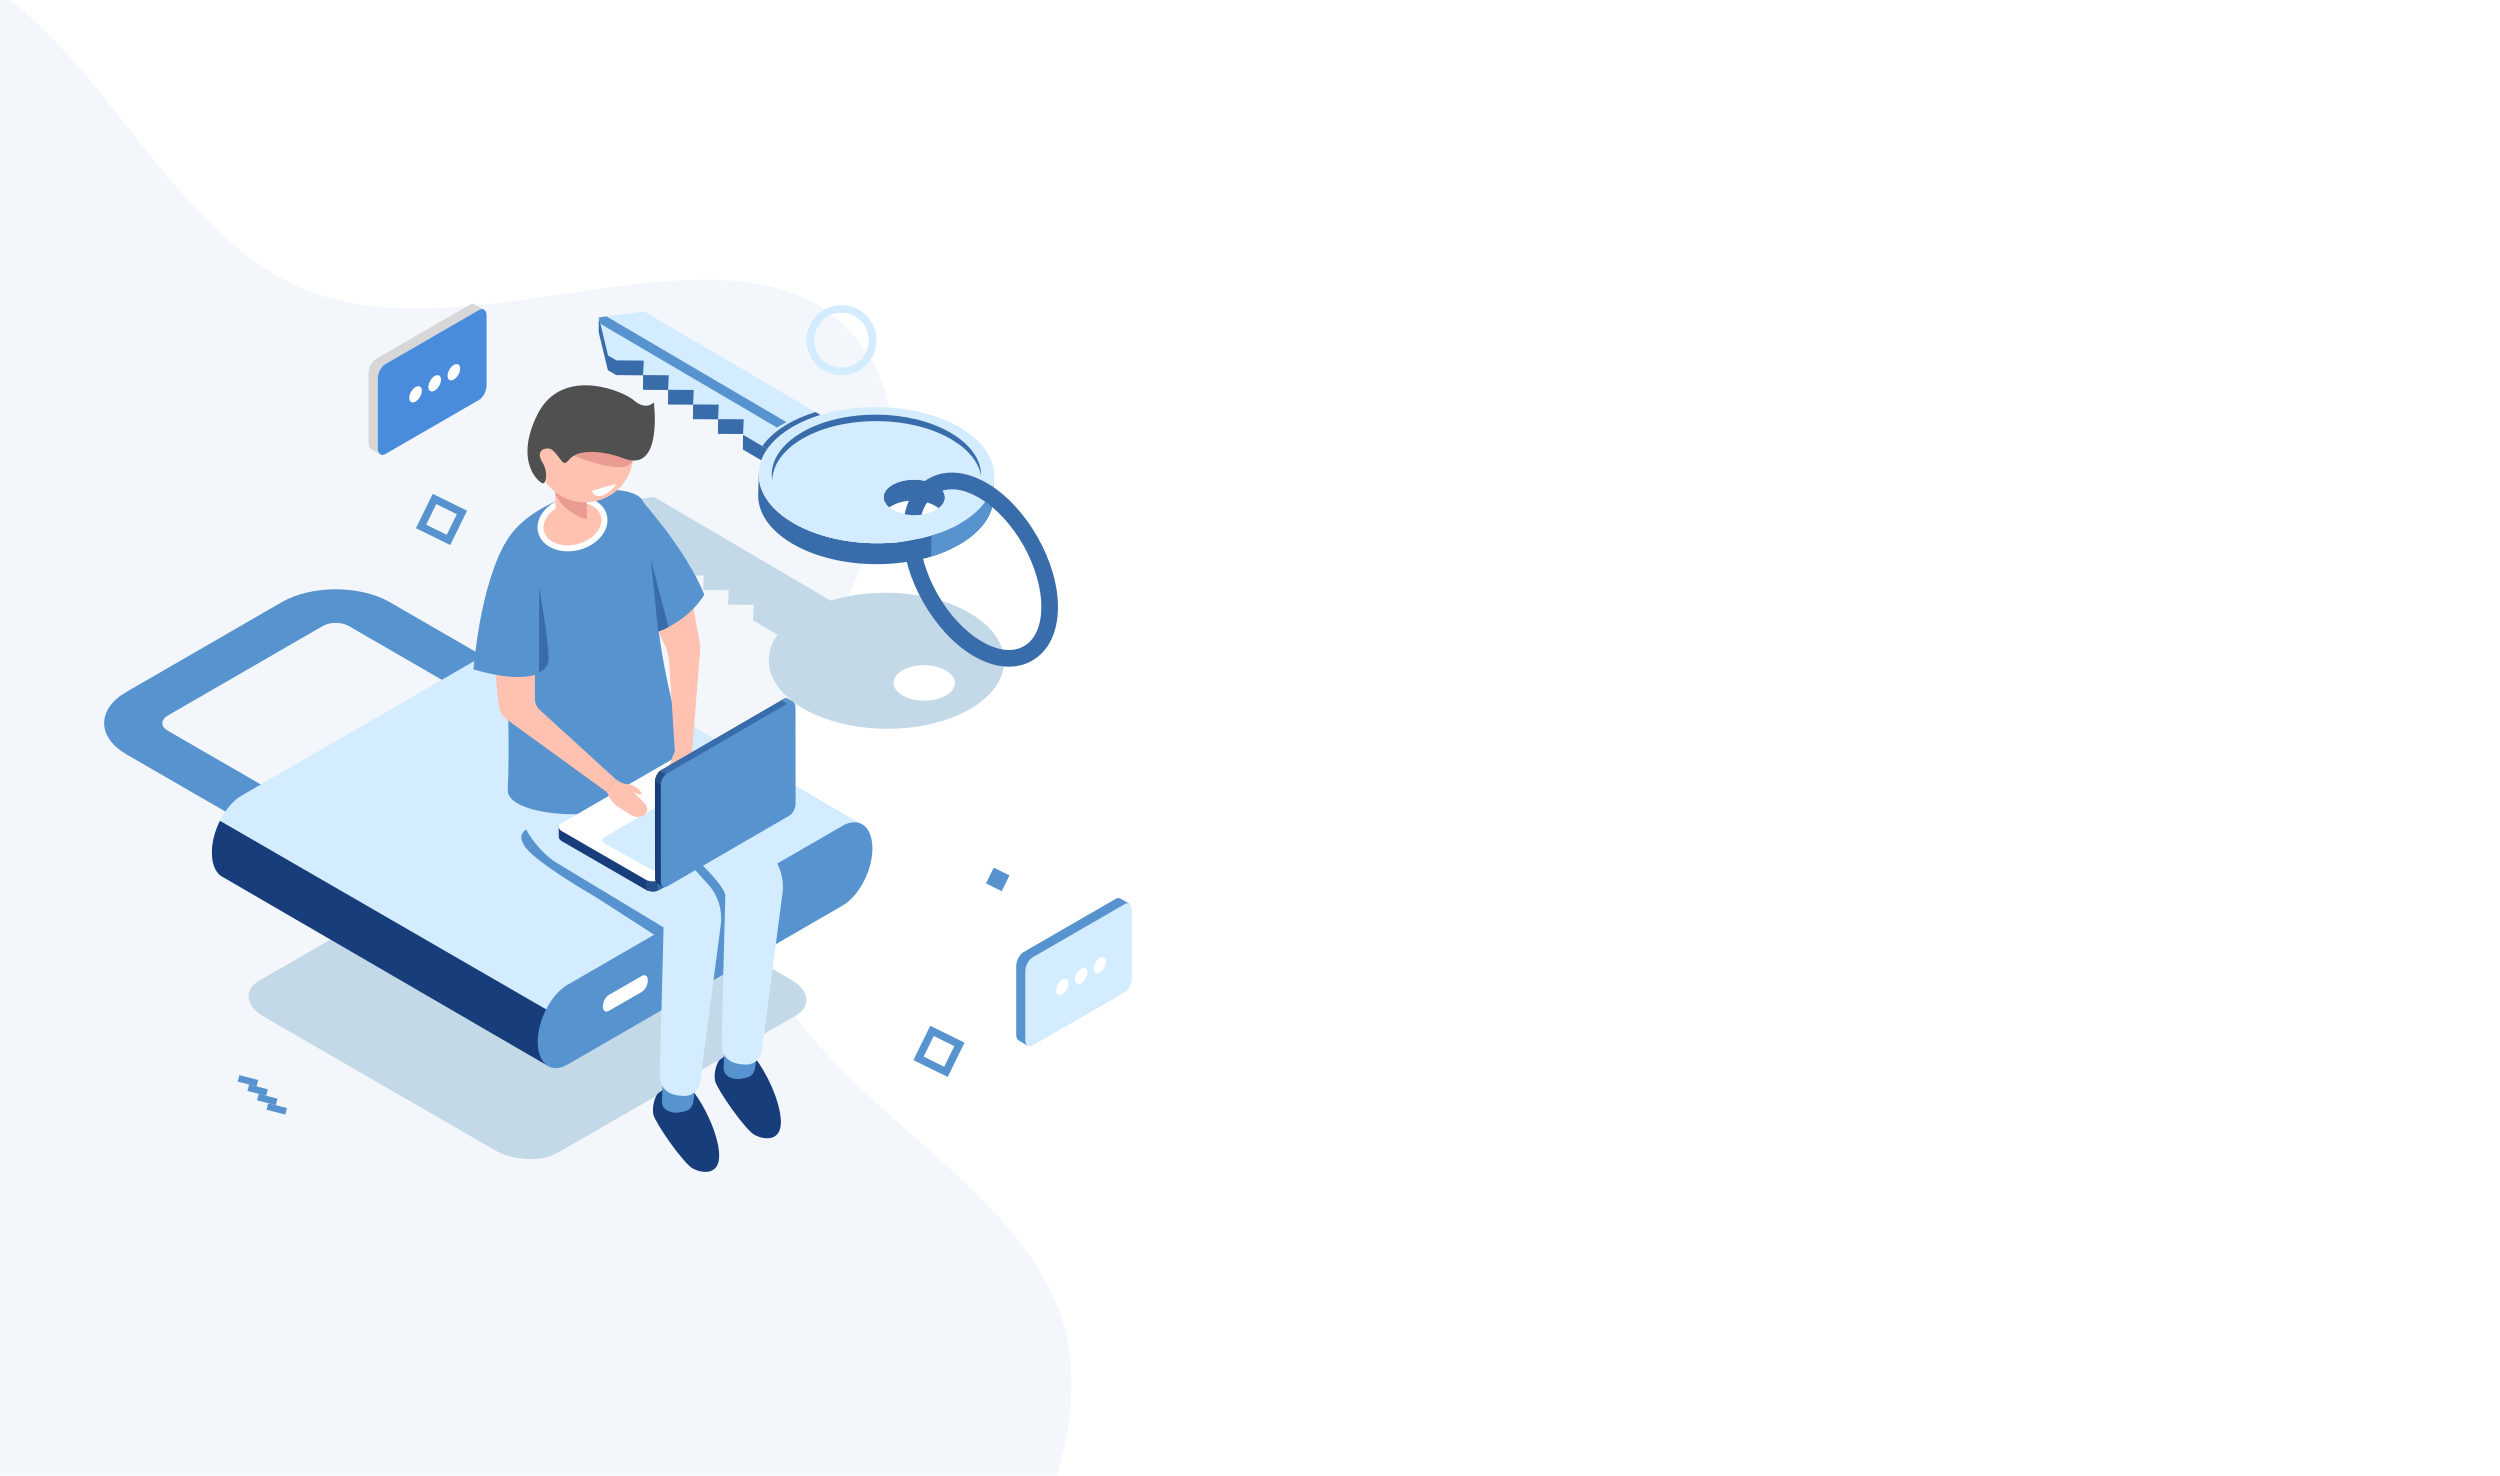 <svg width="1440" height="850" viewBox="0 0 1440 850" fill="none" xmlns="http://www.w3.org/2000/svg">
<g clip-path="url(#clip0_988_1460)">
<rect width="1440" height="850" fill="white"/>
<g filter="url(#filter0_i_988_1460)">
<path fill-rule="evenodd" clip-rule="evenodd" d="M-295.433 158.714C-225.743 85.563 -160.753 -27.129 -59.727 -25.735C42.861 -24.318 81.568 126.968 176.771 165.233C277.658 205.783 434.525 109.224 497.177 198.103C562.879 291.309 411.027 418.173 433.833 529.904C454.97 633.462 609.583 678.567 616.767 784.014C623.503 882.871 536.913 965.688 468.4 1037.25C403.388 1105.16 322.013 1156.46 232.549 1185.33C148.904 1212.33 59.897 1188.52 -27.558 1197.31C-122.196 1206.82 -222.768 1285.24 -306.153 1239.46C-391.833 1192.42 -368.032 1053.75 -428.678 977.084C-486.879 903.513 -600.988 887.864 -648.35 806.889C-697.866 722.234 -739.337 608.175 -695.868 520.275C-649.117 425.736 -505.787 430.993 -427.512 360.317C-367.128 305.796 -351.55 217.618 -295.433 158.714Z" fill="#F3F7FC"/>
</g>
<g clip-path="url(#clip1_988_1460)">
<path d="M136.93 623.016L137.887 619.279L148.715 622.058L147.758 625.796L136.93 623.016Z" fill="#5793CE"/>
<path d="M142.516 628.394L143.473 624.657L154.301 627.434L153.345 631.172L142.516 628.394Z" fill="#5793CE"/>
<path d="M148.058 633.785L149.014 630.047L159.842 632.824L158.886 636.562L148.058 633.785Z" fill="#5793CE"/>
<path d="M153.496 639.211L154.453 635.473L165.281 638.253L164.324 641.99L153.496 639.211Z" fill="#5793CE"/>
<path d="M376.711 286.223L478.401 345.956C504.187 338.037 537.034 340.482 558.704 353.208C585.074 368.702 584.893 393.508 558.32 408.638C552.348 412.031 545.569 414.657 538.325 416.496C533.2 417.788 527.874 418.718 522.426 419.243C501.281 421.303 478.704 417.526 462.441 407.971C442.729 396.396 437.866 379.61 447.753 365.55L433.73 357.308L434.134 348.4L419.364 348.299L419.728 339.956L404.958 339.855L405.322 331.513L390.552 331.412L390.915 323.069L376.146 322.968L376.509 314.625L360.752 314.524L355.95 311.696L350.643 289.758L376.731 286.264L376.711 286.223ZM519.803 400.497C526.663 404.537 537.841 404.598 544.762 400.679C551.682 396.74 551.723 390.276 544.862 386.256C538.002 382.216 526.825 382.135 519.904 386.074C512.984 390.013 512.943 396.477 519.803 400.497Z" fill="#C4D9E8"/>
<path d="M321.085 664.051L458.224 585.108C467.465 579.775 466.295 570.443 455.642 564.282L322.537 487.338C311.884 481.177 295.743 480.511 286.522 485.844L149.382 564.787C140.141 570.12 141.311 579.452 151.965 585.613L285.069 662.557C295.723 668.718 311.864 669.384 321.085 664.051Z" fill="#C4D9E8"/>
<path d="M160.298 485.076L184.005 471.38L96.6 420.859C92.464 418.475 92.464 414.597 96.6 412.193L185.902 360.581C190.038 358.197 196.757 358.197 200.873 360.581L288.277 411.102L311.985 397.406L224.58 346.885C207.39 336.947 179.385 336.947 162.194 346.885L72.893 398.497C55.682 408.436 55.682 424.616 72.893 434.555L160.298 485.076Z" fill="#5793CE"/>
<path d="M122.043 491.116C122.043 478.43 129.75 463.684 139.253 458.189L297.619 366.641C301.876 364.177 305.77 364.015 308.777 365.692L497.871 475.703L315.011 613.651L128.721 505.398C128.136 505.135 127.591 504.832 127.067 504.448C123.96 502.085 122.023 497.459 122.023 491.116H122.043Z" fill="#D4ECFF"/>
<path d="M315.031 613.651L128.741 505.398C128.156 505.135 127.611 504.832 127.087 504.448C123.98 502.085 122.043 497.459 122.043 491.116C122.043 484.773 123.818 478.551 126.683 472.774L339.042 595.532L315.011 613.651H315.031Z" fill="#173D7A"/>
<path d="M326.936 613.167L485.301 521.618C494.805 516.124 502.512 501.378 502.512 488.692C502.512 476.006 494.805 470.168 485.301 475.663L326.936 567.211C317.433 572.705 309.725 587.452 309.725 600.137C309.725 612.823 317.433 618.661 326.936 613.167Z" fill="#5793CE"/>
<path d="M350.663 582.28L369.71 571.291C371.606 570.2 373.14 567.251 373.14 564.726C373.14 562.201 371.606 561.029 369.71 562.12L350.663 573.109C348.767 574.2 347.233 577.149 347.233 579.674C347.233 582.199 348.767 583.371 350.663 582.28Z" fill="white"/>
<path d="M493.634 259.922L461.09 278.426L427.899 258.912L427.98 250.428L428.262 250.61L428.303 250.004L413.533 249.903L413.614 241.54L399.127 241.439L399.228 233.096L384.741 232.995L384.822 224.632L370.356 224.531L370.436 216.189L354.961 216.067L350.139 213.239L344.832 191.322L344.933 182.838L347.496 190.958L370.921 187.827L493.634 259.922Z" fill="#396CAA"/>
<path d="M461.19 269.942L427.98 250.428L428.383 241.52L413.614 241.419L413.997 233.056L399.228 232.955L399.591 224.612L384.822 224.511L385.205 216.148L370.436 216.047L370.799 207.704L355.041 207.583L350.239 204.755L344.933 182.838L371.001 179.343L493.715 251.438L461.19 269.942Z" fill="#D4ECFF"/>
<path d="M439.077 256.953C442.426 252.206 447.43 247.762 454.149 243.944C458.89 241.257 464.156 239.076 469.745 237.359L493.735 251.438L461.19 269.942L439.077 256.953Z" fill="#396CAA"/>
<path d="M345.821 186.514L344.933 182.838L349.311 182.252L452.979 243.156L447.531 246.267L345.821 186.514Z" fill="#5793CE"/>
<path d="M572.282 286.688L572.646 274.628L568.792 282.769L572.282 286.688Z" fill="#D3D0CF"/>
<path d="M552.247 313.817C525.654 328.947 482.739 328.644 456.368 313.15C443.152 305.393 436.595 295.273 436.716 285.213L437.079 272.447L439.238 274.871C442.305 268.568 448.116 262.649 456.751 257.741C483.344 242.631 526.26 242.914 552.63 258.407C579.001 273.901 578.82 298.707 552.247 313.837V313.817ZM513.851 291.253C506.93 295.192 506.89 301.656 513.75 305.676C520.61 309.716 531.788 309.797 538.709 305.858C545.629 301.919 545.669 295.455 538.809 291.435C531.949 287.395 520.772 287.314 513.851 291.253Z" fill="#396CAA"/>
<path d="M552.59 301.757C525.997 316.867 483.082 316.584 456.711 301.091C430.34 285.597 430.522 260.791 457.094 245.661C483.687 230.551 526.603 230.834 552.973 246.328C579.344 261.821 579.163 286.627 552.59 301.757ZM514.194 279.194C507.273 283.133 507.233 289.597 514.093 293.617C520.953 297.657 532.131 297.738 539.052 293.798C545.972 289.859 546.012 283.395 539.152 279.375C532.292 275.335 521.115 275.255 514.194 279.194Z" fill="#F2F2F2"/>
<path d="M521.78 308.363C527.632 309.272 534.108 308.484 538.708 305.858C543.672 303.03 545.084 298.909 542.966 295.314L555.011 285.759C555.011 285.759 561.306 278.648 567.541 271.598C577.246 285.799 572.141 302.505 552.267 313.817C543.511 318.807 533.685 321.635 522.527 323.271L521.801 308.363H521.78Z" fill="#5793CE"/>
<path d="M552.59 301.757C546.618 305.151 539.838 307.777 532.595 309.615C527.47 310.908 522.144 311.837 516.696 312.363C495.551 314.423 472.973 310.646 456.711 301.091C430.34 285.597 430.522 260.791 457.094 245.661C483.687 230.551 526.603 230.834 552.973 246.328C579.344 261.821 579.163 286.627 552.59 301.757ZM514.194 279.194C507.273 283.133 507.233 289.597 514.093 293.617C520.953 297.657 532.131 297.738 539.052 293.798C545.972 289.859 546.012 283.395 539.152 279.375C532.292 275.335 521.115 275.255 514.194 279.194Z" fill="#D4ECFF"/>
<path d="M565.16 274.305C563.869 266.589 558.139 259.034 547.97 253.054C524.504 239.278 486.31 239.015 462.663 252.448C450.9 259.135 444.968 267.942 444.827 276.81C443.132 266.73 448.984 256.367 462.381 248.752C486.028 235.298 524.222 235.561 547.687 249.358C559.49 256.286 565.301 265.316 565.16 274.305Z" fill="#396CAA"/>
<path d="M581.16 383.993C585.942 383.993 590.421 382.862 594.456 380.559C603.98 375.145 609.286 364.278 609.387 349.935C609.569 323.776 591.39 291.738 568.852 278.487C556.504 271.235 544.459 270.225 534.936 275.638C530.88 277.941 527.551 281.274 525.069 285.516C521.76 291.152 520.066 298.142 520.005 306.282C519.823 332.442 538.002 364.48 560.54 377.731C567.662 381.913 574.663 384.013 581.16 384.013V383.993ZM548.272 281.82C553.054 281.82 558.421 283.476 564.01 286.769C583.904 298.465 599.965 326.766 599.803 349.875C599.723 360.642 596.151 368.58 589.735 372.216C583.319 375.873 574.683 374.883 565.402 369.429C545.488 357.733 529.448 329.432 529.609 306.323C529.649 299.98 530.941 294.465 533.362 290.364C534.976 287.597 537.115 285.436 539.697 283.981C542.24 282.527 545.145 281.82 548.292 281.82H548.272Z" fill="#396CAA"/>
<path d="M535.743 303.05L516.817 307.696L514.093 293.637C520.953 297.677 532.131 297.758 539.052 293.819L535.743 303.07V303.05Z" fill="#D4ECFF"/>
<path d="M552.59 301.757C546.618 305.151 539.839 307.777 532.595 309.615C527.47 310.908 522.144 311.837 516.696 312.363C495.551 314.423 472.973 310.646 456.711 301.091L533.786 299.354L552.59 301.757Z" fill="#D4ECFF"/>
<path d="M524.121 311.494C524.121 311.494 532.313 310.161 540.867 307.171V319.009C536.792 320.423 530.073 322.483 524.323 323.251C506.668 325.594 524.121 311.494 524.121 311.494Z" fill="#396CAA"/>
<path d="M536.409 308.605C539.939 307.575 543.773 306.242 547.304 304.585C557.614 299.758 544.58 317.655 544.58 317.655C544.58 317.655 541.069 319.049 536.409 320.483V308.605Z" fill="#5793CE"/>
<path d="M343.037 516.629L376.772 538.405L393.175 535.739L353.085 516.326L343.037 516.629Z" fill="#5793CE"/>
<path d="M383.813 626.58C383.813 626.58 393.518 621.671 399.49 628.984C405.463 636.296 413.977 653.527 414.24 665.183C414.502 676.838 405.039 676.05 399.41 673.283C393.781 670.536 377.337 646.639 376.328 641.952C375.339 637.266 377.498 630.943 379.092 629.711C380.666 628.479 383.813 626.58 383.813 626.58Z" fill="#173D7A"/>
<path d="M381.695 624.236L381.251 634.316C381.15 636.458 382.24 638.498 384.096 639.548C385.791 640.518 388.252 641.245 391.581 640.72C398.905 639.548 399.551 637.447 400.076 627.367C400.6 617.287 381.695 624.236 381.695 624.236Z" fill="#5793CE"/>
<path d="M419.364 607.208C419.364 607.208 429.069 602.299 435.042 609.611C441.014 616.924 449.528 634.155 449.791 645.81C450.053 657.466 440.59 656.678 434.961 653.911C429.332 651.164 412.888 627.267 411.879 622.58C410.89 617.894 413.049 611.571 414.643 610.339C416.237 609.106 419.364 607.208 419.364 607.208Z" fill="#173D7A"/>
<path d="M417.246 604.864L416.802 614.944C416.701 617.085 417.791 619.126 419.647 620.176C421.342 621.146 423.803 621.873 427.132 621.348C434.456 620.176 435.102 618.075 435.627 607.995C436.151 597.915 417.246 604.864 417.246 604.864Z" fill="#5793CE"/>
<path d="M330.567 419.869C333.433 373.024 381.231 426.757 381.231 426.757L413.937 458.856L443.395 491.257C449.145 497.58 451.828 506.125 450.719 514.609L438.794 605.43C438.209 609.914 434.376 613.227 429.856 613.187C428.585 613.187 427.112 613.066 425.438 612.803C414.805 611.147 415.591 601.026 415.591 601.026L417.771 516.084L355.909 478.753C355.909 478.753 327.682 466.714 330.567 419.889V419.869Z" fill="#D4ECFF"/>
<path d="M394.144 500.024L402.941 496.792C403.142 496.792 417.912 511.074 417.77 516.084L411.153 518.205L394.527 502.044L394.144 500.024Z" fill="#5793CE"/>
<path d="M343.037 516.629C343.037 516.629 306.275 495.621 301.876 486.813C300.161 483.359 297.478 479.763 308.192 474.552L357.221 509.539L355.102 521.578L343.037 516.649V516.629Z" fill="#5793CE"/>
<path d="M295.016 437.948C298.083 391.124 345.68 444.837 345.68 444.837L378.386 476.935L407.844 509.337C413.594 515.659 416.277 524.204 415.168 532.688L403.243 623.509C402.658 627.994 398.825 631.307 394.305 631.266C393.034 631.266 391.561 631.145 389.887 630.882C379.254 629.226 380.04 619.106 380.04 619.106L382.219 534.163L320.358 496.833C320.358 496.833 292.212 480.773 295.016 437.969V437.948Z" fill="#D4ECFF"/>
<path d="M323.284 287.375C287.047 302.404 287.773 323.857 287.773 323.857C287.773 323.857 294.875 402.456 292.454 454.957C291.445 476.895 408.913 478.571 391.4 420.031C370.739 350.986 378.487 295.111 368.822 286.688C359.158 278.264 332.666 283.496 323.284 287.375Z" fill="#5793CE"/>
<path d="M311.622 306.383C313.518 313.756 323.163 317.635 333.15 315.049C343.137 312.464 349.715 304.404 347.818 297.051C345.922 289.698 336.277 285.799 326.29 288.385C316.303 290.97 309.725 299.03 311.622 306.383Z" fill="#FFC2B0"/>
<path d="M327.037 317.574C329.155 317.574 331.375 317.312 333.594 316.726C338.779 315.393 343.299 312.625 346.305 308.929C349.433 305.091 350.563 300.707 349.513 296.606C347.395 288.324 336.782 283.88 325.887 286.688C320.701 288.021 316.182 290.789 313.196 294.485C310.068 298.323 308.918 302.707 309.987 306.808C311.682 313.393 318.764 317.574 327.077 317.574H327.037ZM332.484 289.314C339.203 289.314 344.832 292.445 346.144 297.475C346.911 300.485 346.023 303.777 343.602 306.747C341.059 309.858 337.206 312.221 332.726 313.373C323.667 315.696 314.971 312.383 313.317 305.959C312.55 302.949 313.438 299.657 315.859 296.687C318.401 293.576 322.255 291.213 326.734 290.061C328.691 289.556 330.648 289.314 332.504 289.314H332.484Z" fill="white"/>
<path d="M337.811 285.739C337.811 285.739 337.488 287.193 338.134 298.687C338.335 302.303 325.685 305.676 322.436 302.404C319.168 299.131 320.479 295.738 319.692 283.436C318.905 271.134 337.831 285.739 337.831 285.739H337.811Z" fill="#FFC2B0"/>
<path d="M319.672 283.436C319.672 283.436 322.779 294.829 338.134 299.212L337.892 288.849L319.672 283.436Z" fill="#EA9C92"/>
<path d="M309.947 254.468C306.093 269.396 315.052 284.627 329.962 288.486C344.873 292.344 360.086 283.375 363.94 268.447C367.793 253.519 358.835 238.288 343.924 234.43C329.014 230.571 313.801 239.54 309.947 254.468Z" fill="#FFC2B0"/>
<path d="M330.547 262.468C330.547 262.468 345.902 269.053 356.535 269.134C367.168 269.215 364.827 260.286 364.827 260.286L333.271 255.721L330.547 262.468Z" fill="#EA9C92"/>
<path d="M359.702 264.205C359.702 264.205 346.325 258.529 334.603 260.892C331.839 261.458 329.296 262.932 327.521 265.114C326.936 265.821 326.209 266.488 325.382 266.669C323.304 267.134 319.894 258.488 315.859 258.306C311.823 258.104 309.12 260.973 312.429 266.286C315.738 271.598 314.628 277.557 313.095 278.406C311.561 279.254 295.38 266.851 309.665 238.53C323.95 210.209 360.207 225.461 365.836 231.197C365.836 231.197 371.768 236.389 376.61 231.763C376.61 231.763 382.018 272.386 359.723 264.185L359.702 264.205Z" fill="#505050"/>
<path d="M308.111 381.286V402.517C308.111 404.941 309.14 407.264 310.936 408.921L354.517 448.695L349.574 456.27L292.01 414.476C289.327 412.516 287.591 409.527 287.248 406.214L283.354 369.166L308.111 381.266V381.286Z" fill="#FFC2B0"/>
<path d="M290.84 313.231C290.84 313.231 277.624 333.149 272.701 385.549C272.701 385.549 295.279 392.861 308.111 388.72C320.923 384.559 290.86 313.251 290.86 313.251L290.84 313.231Z" fill="#5793CE"/>
<path d="M310.512 338.401C310.512 338.401 315.697 366.136 315.98 379.165C316.06 382.741 313.881 385.973 310.512 387.205V338.401Z" fill="#396CAA"/>
<path d="M321.831 476.309L331.455 475.036L393.64 439.1C395.637 437.948 399.107 438.09 401.408 439.423L445.473 464.876L451.304 464.108V469.905C451.344 470.673 450.901 471.4 449.972 471.946L379.496 512.67C377.498 513.821 374.028 513.68 371.728 512.346L323.748 484.611C322.457 483.864 321.811 482.894 321.851 481.985V476.269L321.831 476.309Z" fill="#173D7A"/>
<path d="M368.54 453.604L372.959 451.059H421.524L445.473 464.896L451.304 464.128V469.926C451.344 470.693 450.901 471.421 449.972 471.966L379.496 512.69C378.447 513.296 376.974 513.538 375.481 513.437L368.56 453.584L368.54 453.604Z" fill="#396CAA"/>
<path d="M448.722 464.451L451.304 464.108V469.906C451.344 470.673 450.901 471.4 449.972 471.946L448.722 472.673V464.451Z" fill="#5793CE"/>
<path d="M378.769 513.033C376.873 513.76 374.169 513.599 372.151 512.629V502.751H378.769V513.033Z" fill="#274F89"/>
<path d="M379.496 506.892L449.972 466.168C451.97 465.017 451.708 462.997 449.407 461.664L401.428 433.929C399.127 432.595 395.637 432.454 393.66 433.605L323.183 474.329C321.185 475.481 321.448 477.501 323.748 478.834L371.728 506.569C374.028 507.902 377.518 508.044 379.496 506.892Z" fill="white"/>
<path d="M380.686 500.711L439.279 466.835C440.933 465.886 440.732 464.209 438.815 463.098L413.11 448.614C411.193 447.503 408.308 447.382 406.633 448.352L348.041 482.228C346.386 483.177 346.588 484.854 348.505 485.965L374.21 500.448C376.126 501.559 379.012 501.681 380.686 500.711Z" fill="#D4ECFF"/>
<path d="M398.683 432.595L399.41 437.464C400.035 441.605 399.914 445.827 399.087 449.948L398.219 454.23C397.735 456.654 395.818 458.533 393.397 458.977C391.501 459.32 389.705 457.987 389.503 456.068L388.333 445.665C388.333 445.665 385.67 449.16 384.398 449.16C383.127 449.16 385.831 438.736 388.736 432.838C391.642 426.939 398.683 432.595 398.683 432.595Z" fill="#FFC2B0"/>
<path d="M374.794 355.228L382.361 370.217C384.156 373.752 385.206 377.63 385.448 381.589L388.736 432.838L398.683 432.595L403.203 375.044C403.344 373.267 403.264 371.489 402.941 369.732L397.776 340.542L374.794 355.228Z" fill="#FFC2B0"/>
<path d="M381.877 510.811L387.788 503.095L449.932 467.077C451.93 465.926 453.544 462.835 453.523 460.169L453.463 409.244L457.034 404.577L453.685 402.638C453.039 402.234 452.192 402.234 451.244 402.78L380.827 443.605C378.83 444.756 377.216 447.847 377.236 450.513L377.296 505.983C377.296 507.478 377.801 508.529 378.608 508.933L381.877 510.831V510.811Z" fill="#173D7A"/>
<path d="M424.852 481.601L429.271 479.036L453.503 436.898V409.223L457.054 404.557L453.705 402.618C453.059 402.214 452.212 402.214 451.264 402.759L380.847 443.584C379.798 444.19 378.85 445.342 378.184 446.695L424.852 481.622V481.601Z" fill="#396CAA"/>
<path d="M455.46 406.618L457.054 404.537L453.705 402.598C453.059 402.194 452.212 402.194 451.264 402.739L450.013 403.466L455.46 406.618Z" fill="#5793CE"/>
<path d="M380.182 444.029C378.628 445.301 377.397 447.725 377.236 449.968L384.116 453.947L387.405 448.21L380.161 444.029H380.182Z" fill="#274F89"/>
<path d="M384.177 445.524L454.593 404.699C456.59 403.547 458.204 404.759 458.204 407.426L458.265 462.896C458.265 465.562 456.651 468.653 454.673 469.804L384.257 510.629C382.26 511.781 380.646 510.569 380.646 507.902L380.585 452.432C380.585 449.766 382.199 446.675 384.177 445.524Z" fill="#5793CE"/>
<path d="M349.554 456.27L350.683 458.613C351.975 461.3 354.033 463.583 356.575 465.138L363.576 469.461C365.755 470.794 368.499 470.915 370.719 469.623C370.799 469.582 370.88 469.522 370.961 469.481C373.18 468.087 373.382 464.896 371.546 463.017L364.242 455.503C364.242 455.503 368.358 458.654 369.508 457.381C370.356 456.452 365.533 451.907 361.821 451.766C358.108 451.624 354.537 448.695 354.537 448.695L349.594 456.27H349.554Z" fill="#FFC2B0"/>
<path d="M368.096 286.567C368.096 286.567 394.89 315.756 405.705 342.542C405.705 342.542 396.545 359.066 374.109 365.55C351.672 372.035 368.096 286.567 368.096 286.567Z" fill="#5793CE"/>
<path d="M379.153 363.813L374.815 321.816L385.044 361.167C383.228 362.116 381.251 363.005 379.153 363.813Z" fill="#396CAA"/>
<path d="M348.02 280.668L355.223 278.689C355.223 278.689 351.793 284.102 346.769 285.476C341.745 286.85 340.979 282.607 340.979 282.607L348.041 280.668H348.02Z" fill="white"/>
<path d="M484.676 216.148C495.793 216.148 504.853 207.098 504.853 195.948C504.853 184.797 495.793 175.747 484.676 175.747C473.559 175.747 464.499 184.797 464.499 195.948C464.499 207.098 473.539 216.148 484.676 216.148ZM484.676 180.171C493.372 180.171 500.434 187.241 500.434 195.948C500.434 204.654 493.372 211.724 484.676 211.724C475.98 211.724 468.918 204.654 468.918 195.948C468.918 187.241 475.98 180.171 484.676 180.171Z" fill="#D4ECFF"/>
<path d="M545.871 620.338L555.576 600.562L535.823 590.845L526.118 610.621L545.871 620.338ZM549.685 602.582L543.854 614.439L532.01 608.601L537.841 596.744L549.685 602.582Z" fill="#5793CE"/>
<path d="M259.324 313.958L269.029 294.182L249.276 284.466L239.571 304.242L259.324 313.958ZM263.138 296.202L257.306 308.06L245.463 302.222L251.294 290.364L263.138 296.202Z" fill="#5793CE"/>
<path d="M572.399 499.78L581.47 504.245L577.01 513.328L567.939 508.863L572.399 499.78Z" fill="#5793CE"/>
<path d="M216.651 206.694L270.603 175.505C271.672 174.879 272.641 174.859 273.387 175.283V175.242L278.613 178.272C278.613 178.272 276.292 179.121 274.941 179.626V218.956C274.941 222.148 273.004 225.865 270.603 227.258L219.031 257.074V261.68L213.745 258.63H213.765C212.878 258.064 212.293 256.872 212.293 255.155V214.997C212.293 211.805 214.229 208.088 216.63 206.694H216.651Z" fill="#D7D7D7"/>
<path d="M221.977 261.518L275.929 230.329C278.33 228.935 280.267 225.218 280.267 222.026V181.868C280.267 178.676 278.33 177.202 275.929 178.575L221.977 209.765C219.576 211.159 217.639 214.876 217.639 218.067V258.226C217.639 261.417 219.576 262.892 221.977 261.518Z" fill="#498BDC"/>
<path d="M257.791 216.492C257.791 218.815 259.425 219.764 261.422 218.592C263.44 217.421 265.054 214.613 265.054 212.29C265.054 209.967 263.42 209.017 261.422 210.189C259.405 211.361 257.791 214.169 257.791 216.492Z" fill="white"/>
<path d="M246.754 222.875C246.754 225.198 248.388 226.147 250.386 224.976C252.383 223.804 254.018 220.996 254.018 218.673C254.018 216.35 252.383 215.401 250.386 216.572C248.368 217.744 246.754 220.552 246.754 222.875Z" fill="white"/>
<path d="M235.717 229.238C235.717 231.561 237.352 232.51 239.349 231.339C241.367 230.167 242.981 227.359 242.981 225.036C242.981 222.713 241.347 221.764 239.349 222.936C237.332 224.107 235.717 226.915 235.717 229.238Z" fill="white"/>
<path d="M589.594 548.384L642.517 517.801C643.566 517.195 644.515 517.174 645.261 517.578V517.538L650.386 520.507C650.386 520.507 648.106 521.336 646.774 521.82V560.403C646.774 563.534 644.878 567.19 642.517 568.544L591.935 597.794V602.319L586.749 599.329H586.769C585.902 598.784 585.337 597.612 585.337 595.915V556.525C585.337 553.394 587.233 549.737 589.594 548.384Z" fill="#5793CE"/>
<path d="M594.82 602.178L647.743 571.594C650.103 570.241 652 566.585 652 563.453V524.063C652 520.932 650.103 519.477 647.743 520.831L594.82 551.414C592.459 552.767 590.562 556.424 590.562 559.555V598.946C590.562 602.077 592.459 603.531 594.82 602.178Z" fill="#D4ECFF"/>
<path d="M629.947 557.999C629.947 560.282 631.541 561.211 633.518 560.06C635.496 558.929 637.09 556.141 637.09 553.858C637.09 551.576 635.496 550.646 633.518 551.798C631.541 552.929 629.947 555.717 629.947 557.999Z" fill="white"/>
<path d="M619.132 564.261C619.132 566.544 620.726 567.473 622.704 566.322C624.681 565.191 626.275 562.403 626.275 560.12C626.275 557.838 624.681 556.908 622.704 558.06C620.726 559.191 619.132 561.979 619.132 564.261Z" fill="white"/>
<path d="M608.298 570.503C608.298 572.786 609.892 573.715 611.869 572.564C613.846 571.433 615.44 568.645 615.44 566.362C615.44 564.08 613.846 563.15 611.869 564.302C609.892 565.433 608.298 568.221 608.298 570.503Z" fill="white"/>
</g>
</g>
<defs>
<filter id="filter0_i_988_1460" x="-714.136" y="-25.747" width="1331.27" height="1281.45" filterUnits="userSpaceOnUse" color-interpolation-filters="sRGB">
<feFlood flood-opacity="0" result="BackgroundImageFix"/>
<feBlend mode="normal" in="SourceGraphic" in2="BackgroundImageFix" result="shape"/>
<feColorMatrix in="SourceAlpha" type="matrix" values="0 0 0 0 0 0 0 0 0 0 0 0 0 0 0 0 0 0 127 0" result="hardAlpha"/>
<feOffset dy="2"/>
<feGaussianBlur stdDeviation="11.5"/>
<feComposite in2="hardAlpha" operator="arithmetic" k2="-1" k3="1"/>
<feColorMatrix type="matrix" values="0 0 0 0 0 0 0 0 0 0 0 0 0 0 0 0 0 0 0.25 0"/>
<feBlend mode="normal" in2="shape" result="effect1_innerShadow_988_1460"/>
</filter>
<clipPath id="clip0_988_1460">
<rect width="1440" height="850" fill="white"/>
</clipPath>
<clipPath id="clip1_988_1460">
<rect width="592" height="500" fill="white" transform="matrix(-1 0 0 1 652 175)"/>
</clipPath>
</defs>
</svg>
